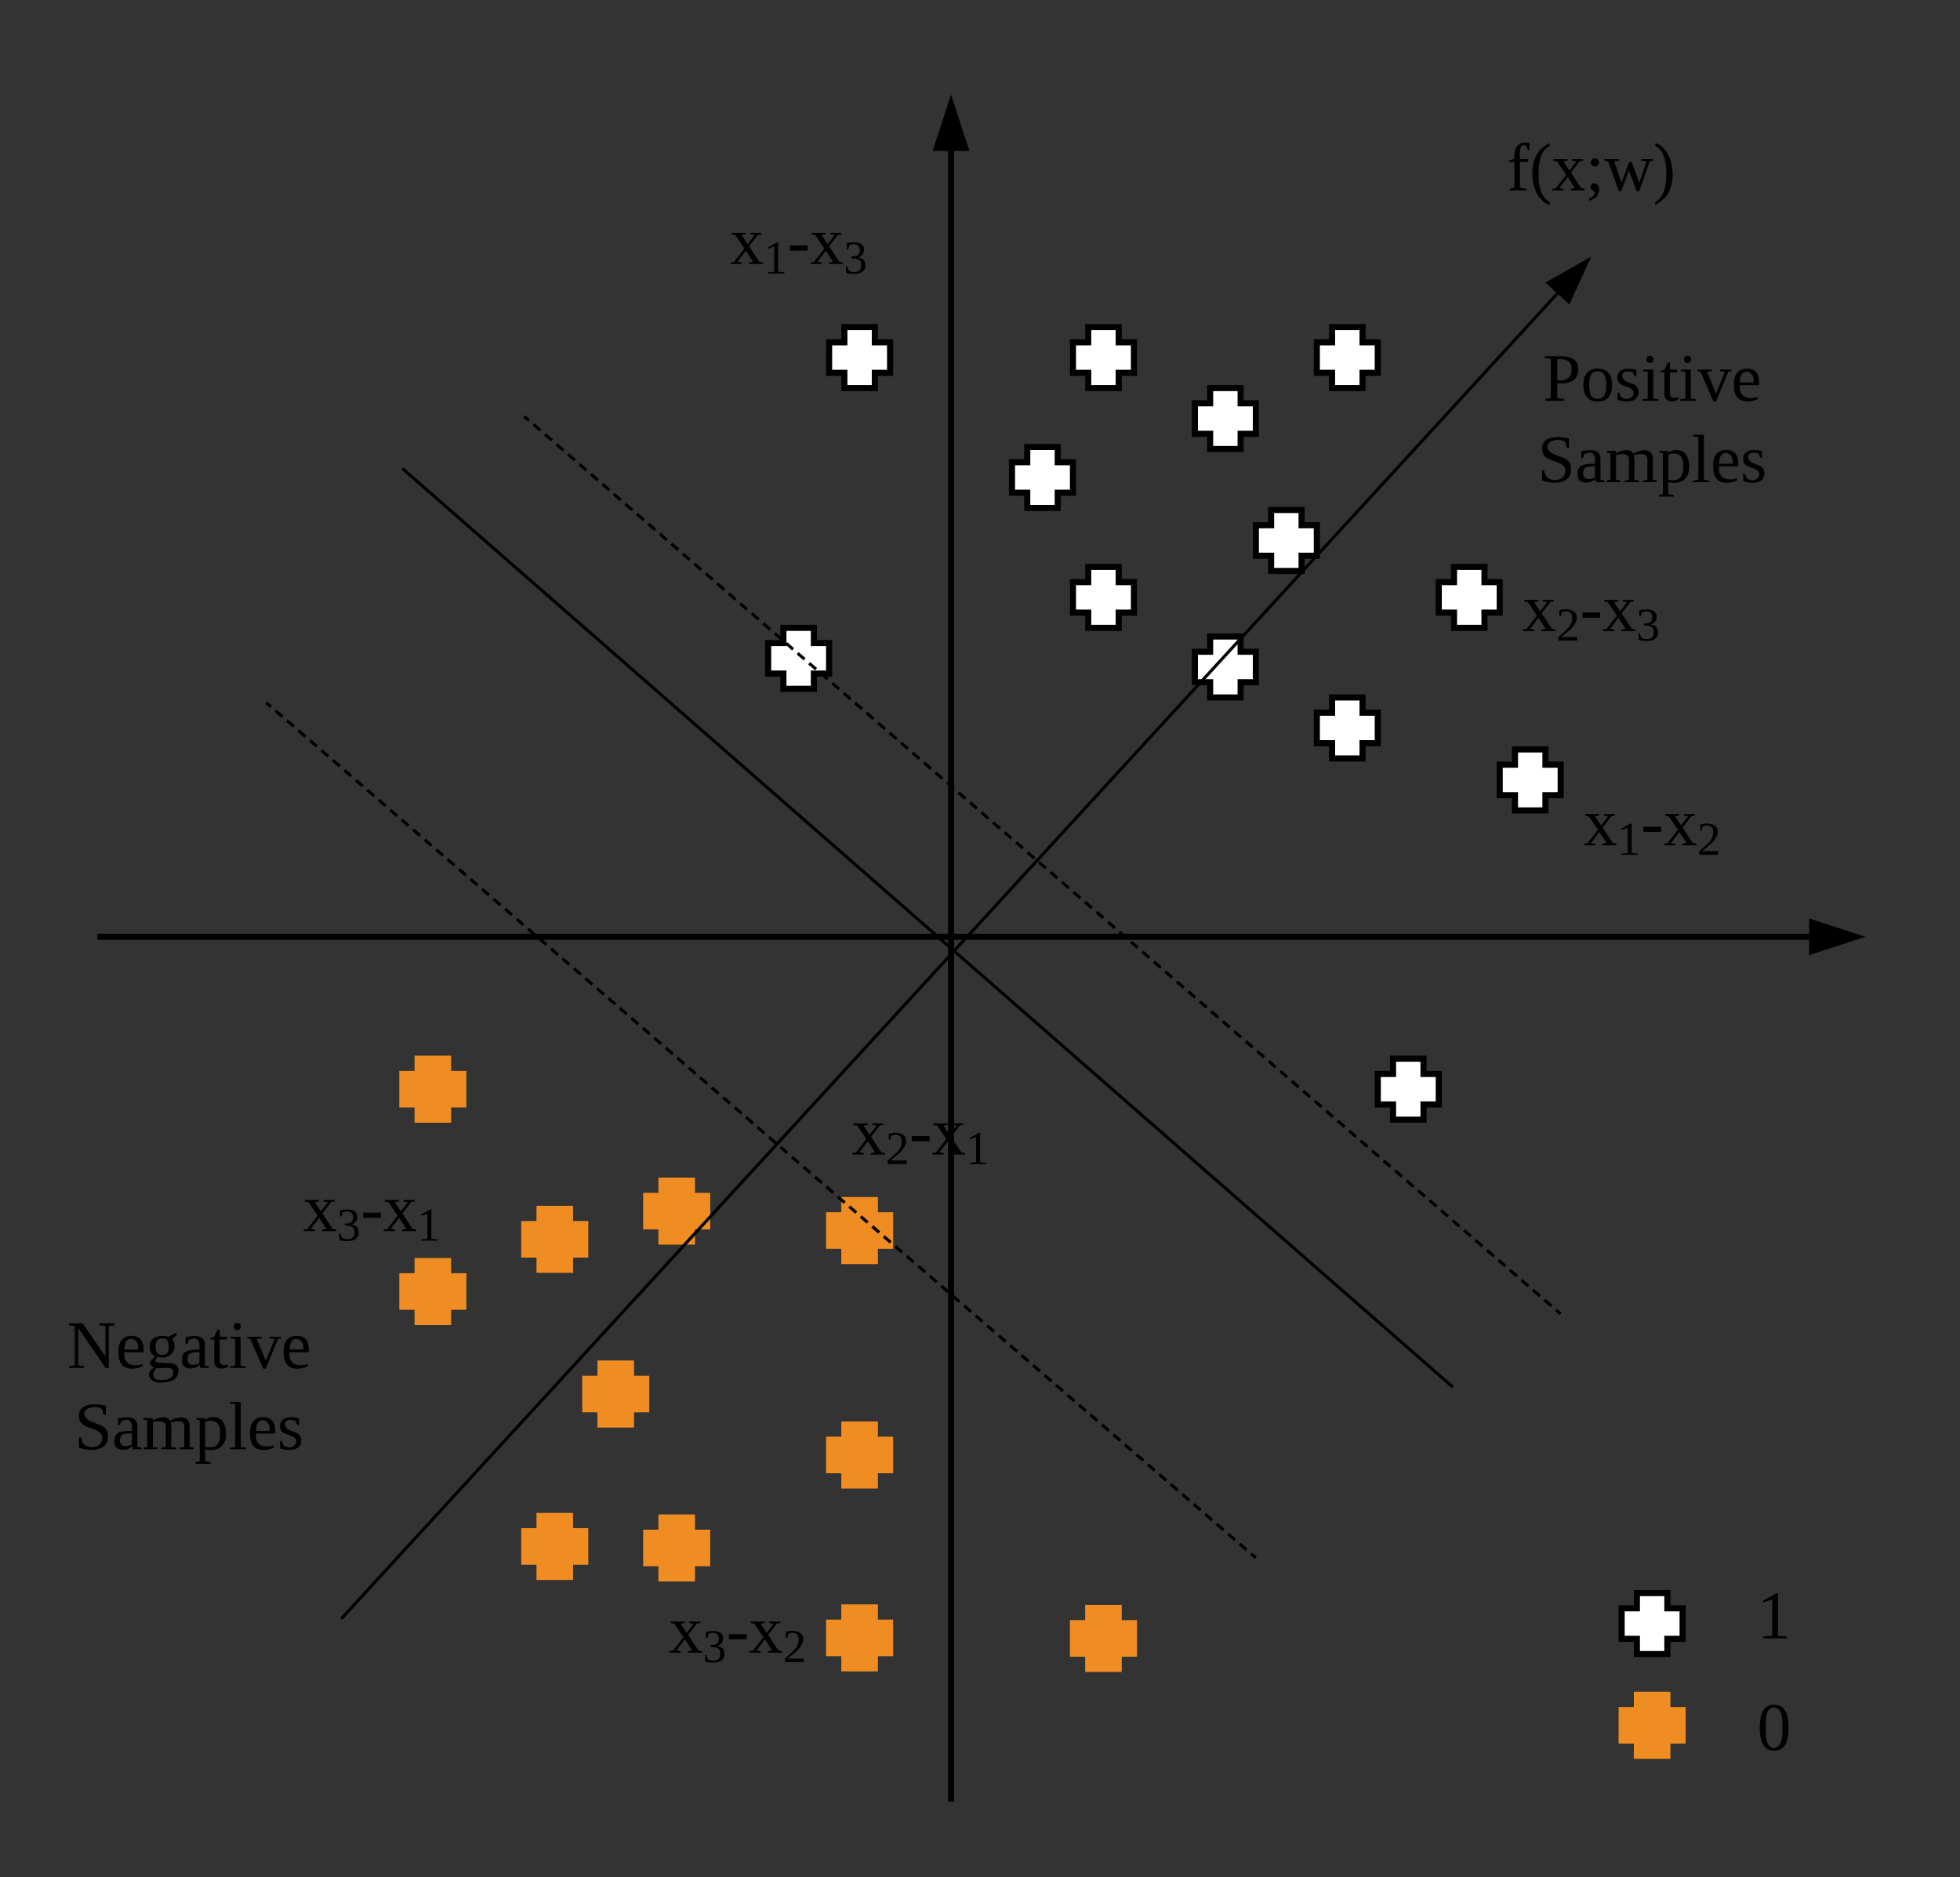 <svg xmlns="http://www.w3.org/2000/svg" xmlns:xlink="http://www.w3.org/1999/xlink" xmlns:lucid="lucid" width="643" height="615.8"><rect width="100%" height="100%" fill="#333333" stroke="none"/><g transform="translate(-568 -169)" lucid:page-tab-id="0_0"><path d="M880 759V218.5M880 758.97V760" stroke="#000" stroke-width="2" fill="none"/><path d="M880 203.24l4.64 14.26h-9.28z" stroke="#000" stroke-width="2"/><path d="M601 476.3h560.5M601.03 476.3H600" stroke="#000" stroke-width="2" fill="none"/><path d="M1176.76 476.3l-14.26 4.64v-9.27z" stroke="#000" stroke-width="2"/><path d="M1000 281.3h5v-5h10v5h5v10h-5v5h-10v-5h-5zM960 301.3h5v-5h10v5h5v10h-5v5h-10v-5h-5zM980 341.3h5v-5h10v5h5v10h-5v5h-10v-5h-5zM1000 402.8h5v-5h10v5h5v10h-5v5h-10v-5h-5zM1040 359.96h5v-5h10v5h5v10h-5v5h-10v-5h-5zM920 359.96h5v-5h10v5h5v10h-5v5h-10v-5h-5zM920 281.3h5v-5h10v5h5v10h-5v5h-10v-5h-5zM900 320.63h5v-5h10v5h5v10h-5v5h-10v-5h-5zM960 382.8h5v-5h10v5h5v10h-5v5h-10v-5h-5zM840 281.3h5v-5h10v5h5v10h-5v5h-10v-5h-5zM820 379.96h5v-5h10v5h5v10h-5v5h-10v-5h-5zM1020 521.3h5v-5h10v5h5v10h-5v5h-10v-5h-5zM1060 419.85h5v-5h10v5h5v10h-5v5h-10v-5h-5z" stroke="#000" stroke-width="2" fill="#fff"/><path d="M780 561.3h5v-5h10v5h5v10h-5v5h-10v-5h-5zM840 567.67h5v-5h10v5h5v10h-5v5h-10v-5h-5zM740 570.55h5v-5h10v5h5v10h-5v5h-10v-5h-5zM700 521.3h5v-5h10v5h5v10h-5v5h-10v-5h-5zM700 587.67h5v-5h10v5h5v10h-5v5h-10v-5h-5zM760 621.3h5v-5h10v5h5v10h-5v5h-10v-5h-5zM840 701.3h5v-5h10v5h5v10h-5v5h-10v-5h-5zM780 671.8h5v-5h10v5h5v10h-5v5h-10v-5h-5zM840 641.3h5v-5h10v5h5v10h-5v5h-10v-5h-5zM740 671.3h5v-5h10v5h5v10h-5v5h-10v-5h-5zM920 701.47h5v-5h10v5h5v10h-5v5h-10v-5h-5z" stroke="#ef8d22" stroke-width="2" fill="#ef8d22"/><path d="M655.76 399.86l323.86 279.8" fill="none"/><path d="M655.76 399.86l1.13.97m1.5 1.3l2.26 1.96m1.5 1.3l2.27 1.94m1.5 1.3l2.26 1.96m1.5 1.3l2.26 1.95m1.5 1.3l2.26 1.95m1.5 1.3l2.27 1.96m1.5 1.3l2.25 1.95m1.5 1.3l2.27 1.96m1.5 1.3l2.27 1.96m1.5 1.3l2.25 1.95m1.5 1.3l2.27 1.96m1.5 1.3l2.26 1.95m1.5 1.3l2.27 1.95m1.5 1.3l2.26 1.96m1.52 1.3l2.26 1.94m1.5 1.3l2.27 1.95m1.5 1.3l2.26 1.95m1.52 1.3l2.26 1.95m1.5 1.3l2.26 1.95m1.5 1.3l2.27 1.96m1.52 1.3l2.26 1.96m1.5 1.3l2.26 1.96m1.5 1.3l2.27 1.95m1.5 1.3l2.27 1.95m1.5 1.3l2.27 1.96m1.5 1.3l2.26 1.95m1.5 1.3l2.27 1.95m1.5 1.3l2.27 1.96m1.5 1.3l2.26 1.95m1.5 1.3l2.27 1.94m1.5 1.3l2.26 1.96m1.5 1.3l2.27 1.95m1.5 1.3l2.26 1.96m1.5 1.3l2.27 1.96m1.5 1.3l2.27 1.95m1.5 1.3l2.26 1.97m1.5 1.3l2.27 1.95m1.5 1.3l2.26 1.95m1.5 1.3l2.26 1.96m1.5 1.3l2.27 1.95m1.5 1.3l2.26 1.95m1.5 1.3l2.26 1.96m1.5 1.3l2.26 1.94m1.5 1.3l2.27 1.96m1.5 1.3l2.25 1.95m1.5 1.3l2.27 1.95m1.5 1.3l2.27 1.96m1.5 1.3l2.25 1.95m1.5 1.3l2.27 1.96m1.5 1.3l2.26 1.96m1.5 1.3l2.27 1.95m1.5 1.3l2.26 1.95m1.52 1.3l2.26 1.96m1.5 1.3l2.27 1.95m1.5 1.3l2.26 1.96m1.52 1.3l2.26 1.94m1.5 1.3l2.26 1.95m1.5 1.3l2.27 1.95m1.52 1.3l2.26 1.95m1.5 1.3l2.26 1.95m1.5 1.3l2.27 1.96m1.5 1.3l2.27 1.96m1.5 1.3l2.27 1.96m1.5 1.3l2.26 1.95m1.5 1.3l2.27 1.95m1.5 1.3l2.27 1.96m1.5 1.3l2.26 1.95m1.5 1.3l2.27 1.95m1.5 1.3l2.26 1.96m1.5 1.3l2.27 1.95m1.5 1.3l2.26 1.94m1.5 1.3l2.27 1.96m1.5 1.3l2.27 1.95m1.5 1.3l2.26 1.96m1.5 1.3l2.27 1.96m1.5 1.3l2.26 1.95m1.5 1.3l2.26 1.97m1.5 1.3l2.27 1.95m1.5 1.3l2.26 1.95m1.5 1.3l2.26 1.96m1.5 1.3l2.26 1.95m1.5 1.3l2.27 1.95m1.5 1.3l2.25 1.96m1.5 1.3l2.27 1.94m1.5 1.3l2.27 1.96m1.5 1.3l1.12.97M655.77 399.87l-.38-.34M979.6 679.66l.4.34" stroke="#000" fill="none"/><path d="M740.38 305.96l339.24 293.7" fill="none"/><path d="M740.38 305.96l1.13.98m1.52 1.3l2.26 1.96m1.5 1.3l2.27 1.96m1.5 1.3l2.27 1.97m1.5 1.3l2.27 1.96m1.5 1.3l2.26 1.95m1.5 1.3l2.27 1.97m1.5 1.3l2.26 1.96m1.5 1.3l2.26 1.96m1.5 1.3l2.27 1.97m1.5 1.3l2.27 1.97m1.5 1.3l2.27 1.96m1.5 1.3l2.27 1.97m1.5 1.3l2.27 1.96m1.52 1.3l2.26 1.96m1.5 1.3l2.27 1.97m1.5 1.3l2.27 1.95m1.5 1.3l2.27 1.97m1.5 1.3l2.26 1.96m1.5 1.3l2.27 1.96m1.5 1.3l2.27 1.97m1.5 1.3l2.27 1.97m1.5 1.3l2.27 1.96m1.5 1.3l2.26 1.97m1.5 1.3l2.27 1.96m1.5 1.3l2.27 1.96m1.5 1.3l2.27 1.97m1.52 1.3l2.26 1.95m1.5 1.3l2.27 1.96m1.5 1.32l2.27 1.96m1.5 1.3l2.27 1.96m1.5 1.3l2.26 1.96m1.5 1.3l2.27 1.97m1.5 1.3l2.27 1.96m1.5 1.3l2.27 1.97m1.5 1.3l2.27 1.96m1.5 1.3l2.27 1.96m1.5 1.3l2.28 1.97m1.5 1.3l2.27 1.95m1.5 1.3l2.26 1.96m1.52 1.32l2.26 1.96m1.5 1.3l2.27 1.96m1.5 1.3l2.27 1.96m1.5 1.3l2.27 1.97m1.5 1.3l2.26 1.96m1.5 1.3l2.27 1.96m1.5 1.3l2.27 1.96m1.5 1.3l2.27 1.96m1.5 1.3l2.27 1.96m1.5 1.3l2.27 1.97m1.52 1.3l2.26 1.96m1.5 1.32l2.27 1.95m1.5 1.3l2.27 1.97m1.5 1.3l2.27 1.96m1.5 1.3l2.26 1.97m1.5 1.3l2.26 1.96m1.5 1.3l2.27 1.96m1.5 1.3l2.26 1.96m1.5 1.3l2.27 1.96m1.5 1.3l2.27 1.96m1.5 1.3l2.27 1.97m1.5 1.3l2.27 1.96m1.5 1.32l2.27 1.95m1.52 1.3l2.26 1.97m1.5 1.3l2.27 1.96m1.5 1.3l2.27 1.96m1.5 1.3l2.27 1.97m1.5 1.3l2.26 1.96m1.5 1.3l2.27 1.95m1.5 1.3l2.27 1.97m1.5 1.3l2.27 1.96m1.5 1.3l2.26 1.97m1.5 1.3l2.27 1.96m1.5 1.3l2.27 1.97m1.5 1.3l2.27 1.97m1.5 1.3l2.27 1.96m1.52 1.3l2.26 1.96m1.5 1.3l2.27 1.97m1.5 1.3l2.27 1.96m1.5 1.3l2.27 1.95m1.5 1.3l2.26 1.97m1.5 1.3l2.27 1.96m1.5 1.3l2.27 1.96m1.5 1.3l2.27 1.97m1.5 1.3l2.27 1.97m1.5 1.3l2.27 1.96m1.5 1.3l2.28 1.97m1.5 1.3l2.26 1.96m1.5 1.3l2.27 1.96m1.52 1.3l2.26 1.97m1.5 1.3l1.14.97M740.4 305.96l-.4-.33M1079.6 599.66l.4.34M700.38 323l343.86 300.7M700.4 323.02l-.4-.34M1044.23 623.7l.38.33" stroke="#000" fill="none"/><path d="M1100 696.6h5v-5h10v5h5v10h-5v5h-10v-5h-5z" stroke="#000" stroke-width="2" fill="#fff"/><path d="M1120 675h60v53.2h-60z" stroke="#000" stroke-opacity="0" stroke-width="2" fill="#fff" fill-opacity="0"/><use xlink:href="#a" transform="matrix(1,0,0,1,1125,679.998) translate(19.444 26.444)"/><path d="M680.34 699.63l398.58-434.36M680.35 699.62l-.35.38" stroke="#000" fill="none"/><path d="M1088.9 254.4l-6.22 13.64-6.83-6.27z" stroke="#000"/><path d="M1060 200h60v53.2h-60z" stroke="#000" stroke-opacity="0" stroke-width="2" fill="#fff" fill-opacity="0"/><use xlink:href="#b" transform="matrix(1,0,0,1,1065,205) translate(-2.654 26.444)"/><path d="M1080 277.36h60v63.34h-60z" stroke="#000" stroke-opacity="0" stroke-width="2" fill="#fff" fill-opacity="0"/><use xlink:href="#c" transform="matrix(1,0,0,1,1085,282.363) translate(-10.772 18.111)"/><use xlink:href="#d" transform="matrix(1,0,0,1,1085,282.363) translate(-12.593 44.778)"/><path d="M1100 729.97h5v-5h10v5h5v10h-5v5h-10v-5h-5z" stroke="#ef8d22" stroke-width="2" fill="#ef8d22"/><path d="M1120 711.6h60v53.2h-60z" stroke="#000" stroke-opacity="0" stroke-width="2" fill="#fff" fill-opacity="0"/><use xlink:href="#e" transform="matrix(1,0,0,1,1125,716.598) translate(19.444 26.444)"/><path d="M600 594.64h60v63.33h-60z" stroke="#000" stroke-opacity="0" stroke-width="2" fill="#fff" fill-opacity="0"/><use xlink:href="#f" transform="matrix(1,0,0,1,605,599.635) translate(-15 18.111)"/><use xlink:href="#d" transform="matrix(1,0,0,1,605,599.635) translate(-12.593 44.778)"/><path d="M1080 414.85h60v53.2h-60z" stroke="#000" stroke-opacity="0" stroke-width="2" fill="#fff" fill-opacity="0"/><use xlink:href="#g" transform="matrix(1,0,0,1,1085,419.848) translate(2.438 26.444)"/><path d="M1060 344.6h60v53.2h-60z" stroke="#000" stroke-opacity="0" stroke-width="2" fill="#fff" fill-opacity="0"/><use xlink:href="#h" transform="matrix(1,0,0,1,1065,349.585) translate(2.438 26.444)"/><path d="M800 224.16h60v53.2h-60z" stroke="#000" stroke-opacity="0" stroke-width="2" fill="#fff" fill-opacity="0"/><use xlink:href="#i" transform="matrix(1,0,0,1,805,229.163) translate(2.438 26.444)"/><path d="M840 516.3h60v53.2h-60z" stroke="#000" stroke-opacity="0" stroke-width="2" fill="#fff" fill-opacity="0"/><use xlink:href="#j" transform="matrix(1,0,0,1,845,521.302) translate(2.438 26.444)"/><path d="M660 541.44h60v53.2h-60z" stroke="#000" stroke-opacity="0" stroke-width="2" fill="#fff" fill-opacity="0"/><use xlink:href="#k" transform="matrix(1,0,0,1,665,546.435) translate(2.438 26.444)"/><path d="M780 679.7h60v53.2h-60z" stroke="#000" stroke-opacity="0" stroke-width="2" fill="#fff" fill-opacity="0"/><g><use xlink:href="#l" transform="matrix(1,0,0,1,785,684.702) translate(2.438 26.444)"/></g><defs><path d="M110-14l48 5v9H32v-9l48-5v-192l-48 17v-10l69-39h9v224" id="m"/><use transform="matrix(0.062,0,0,0.062,0,0)" xlink:href="#m" id="a"/><path d="M103-236c-39-15-35 32-34 71h44v15H69v136l35 6v8H15v-8l25-6v-136H11v-9l29-7c-6-59 23-100 80-84v36c-15 2-12-14-17-22" id="n"/><path d="M108-235c-52 28-62 95-58 178 3 56 21 97 58 119v15C7 49-17-153 67-223c12-10 25-19 41-27v15" id="o"/><path d="M156-12c7 3 23-1 20 12h-75v-8l22-4-38-58-45 58 23 4v8H3v-8l19-3 55-71-48-71c-7-3-23 1-20-12h75v8l-22 4 32 48 37-48-23-4v-8h59v8l-19 3-46 60" id="p"/><path d="M50-169c12 0 21 9 21 21 0 13-9 22-21 22-13 0-22-9-22-22 0-12 9-21 22-21zM47-37c42 4 24 74-3 81-7 4-15 8-25 11V42c22-4 44-32 19-42-18-7-14-39 9-37" id="q"/><path d="M240-154L185 4h-14l-41-109L90 4H77L20-153c-7-3-23 1-20-12h79v8l-27 4L91-41l40-108h14l40 109 38-113-28-4v-8h63v8" id="r"/><path d="M12-250C113-222 137-19 52 49 40 59 28 69 12 77V62C56 37 70-16 70-87c0-70-13-123-58-148v-15" id="s"/><g id="b"><use transform="matrix(0.062,0,0,0.062,0,0)" xlink:href="#n"/><use transform="matrix(0.062,0,0,0.062,7.346,0)" xlink:href="#o"/><use transform="matrix(0.062,0,0,0.062,14.691,0)" xlink:href="#p"/><use transform="matrix(0.062,0,0,0.062,25.802,0)" xlink:href="#q"/><use transform="matrix(0.062,0,0,0.062,31.975,0)" xlink:href="#r"/><use transform="matrix(0.062,0,0,0.062,47.963,0)" xlink:href="#s"/></g><path d="M75-108c48 3 76-12 76-58s-28-57-76-54v112zm111-58c-1 60-46 78-111 74v78l37 5v9H13v-9l28-5v-208l-31-4v-10c81 1 178-14 176 70" id="t"/><path d="M90-170c52 0 76 32 76 87 0 54-24 87-77 87-51 0-75-34-75-87 0-54 24-87 76-87zM89-10c39 0 46-35 46-73 0-39-7-73-46-73-39 1-44 34-44 73s6 72 44 73" id="u"/><path d="M41-130c7 48 86 23 86 84 0 56-69 57-112 41v-40c20 0 9 29 31 31 35 19 77-26 41-50-27-18-72-13-72-59 0-50 58-52 100-41v36c-19 1-8-25-28-25-21-7-50-1-46 23" id="v"/><path d="M47-200c-23 0-25-39 0-38 13 0 18 7 20 19-1 11-8 19-20 19zM65-12l28 4v8H8v-8l28-4v-141l-24-4v-8h53v153" id="w"/><path d="M54-38c-1 25 24 26 44 20v12C71 10 25 9 25-35v-115H4c-2-14 14-10 21-15l18-38h11v38h38v15H54v112" id="x"/><path d="M164-154L98 4H85L17-153c-7-3-20 0-17-12h77v8l-26 4L99-38l46-115-26-4v-8h61v8" id="y"/><path d="M84-170c49 0 66 33 63 87H46c-8 60 38 80 95 63v10C128-2 108 4 88 4 34 4 14-29 14-84c-1-54 22-86 70-86zm33 73c12-57-57-82-69-24-1 7-2 15-2 24h71" id="z"/><g id="c"><use transform="matrix(0.062,0,0,0.062,0,0)" xlink:href="#t"/><use transform="matrix(0.062,0,0,0.062,12.346,0)" xlink:href="#u"/><use transform="matrix(0.062,0,0,0.062,23.457,0)" xlink:href="#v"/><use transform="matrix(0.062,0,0,0.062,32.099,0)" xlink:href="#w"/><use transform="matrix(0.062,0,0,0.062,38.272,0)" xlink:href="#x"/><use transform="matrix(0.062,0,0,0.062,44.444,0)" xlink:href="#w"/><use transform="matrix(0.062,0,0,0.062,50.617,0)" xlink:href="#y"/><use transform="matrix(0.062,0,0,0.062,61.728,0)" xlink:href="#z"/></g><path d="M178-68c0 79-95 82-154 59v-54h12c1 35 22 52 60 52 50 0 69-58 33-82-39-24-105-21-105-85 0-67 86-66 142-53v49h-12l-6-29c-31-27-121-7-89 42 28 43 119 24 119 101" id="A"/><path d="M32-163c41-10 102-14 102 39v112c8 3 24-2 21 12h-45l-4-17C83 13 3 13 13-46c-2-50 45-50 92-51 4-36-5-70-42-56-6 2-12 4-16 6-4 7 0 23-15 20v-36zM42-47c0 41 41 33 63 22v-59c-34 1-63-1-63 37" id="B"/><path d="M126-118c4-37-42-32-68-25v131l24 4v8H8C5-13 21-9 28-12v-141c-7-3-23 1-20-12h48l1 13c22-15 77-30 92 2 32-22 104-36 104 29v109c8 3 24-2 21 12h-75v-8l25-4v-106c3-39-45-31-72-24 7 37 1 88 3 130l25 4v8h-78v-8l24-4v-106" id="C"/><path d="M166-85c3 67-44 102-111 85l1 64 29 4v9H6v-9l21-4v-217c-7-3-22 1-19-12h46l1 9c11-8 26-14 45-14 47 2 64 36 66 85zM56-13c53 14 83-14 78-72 7-53-33-79-78-60v132" id="D"/><path d="M65-12l28 4v8H7v-8l28-4v-226l-28-4v-8h58v238" id="E"/><g id="d"><use transform="matrix(0.062,0,0,0.062,0,0)" xlink:href="#A"/><use transform="matrix(0.062,0,0,0.062,12.346,0)" xlink:href="#B"/><use transform="matrix(0.062,0,0,0.062,22.16,0)" xlink:href="#C"/><use transform="matrix(0.062,0,0,0.062,39.444,0)" xlink:href="#D"/><use transform="matrix(0.062,0,0,0.062,50.556,0)" xlink:href="#E"/><use transform="matrix(0.062,0,0,0.062,56.728,0)" xlink:href="#z"/><use transform="matrix(0.062,0,0,0.062,66.543,0)" xlink:href="#v"/></g><path d="M90-239c59 0 76 52 76 120S152 4 89 4C31 4 14-51 14-119c0-67 17-120 76-120zM89-10c45-6 45-58 45-109 0-50 0-101-45-106-45 4-43 57-43 106 0 50-2 104 43 109" id="F"/><use transform="matrix(0.062,0,0,0.062,0,0)" xlink:href="#F" id="e"/><path d="M203-222l-32-4v-10h81v10l-31 4V0h-17L59-212v198l32 5v9H10v-9l31-5v-208l-31-4v-10h72L203-61v-161" id="G"/><path d="M141-152c28 39 5 97-54 97-9 0-20-2-27-3L49-35c29 22 130-14 124 52-4 45-38 57-88 61C21 83-8 26 45-2 33-6 22-15 21-31l28-31c-19-9-28-26-28-51-2-51 53-65 100-52l38-20 7 8zM85 64c35 0 61-11 61-42 0-35-57-17-89-21-9 8-16 19-17 34 0 25 19 29 45 29zM52-113c1 26 7 46 35 44 28-1 34-16 35-44 0-26-6-43-34-43s-36 17-36 43" id="H"/><g id="f"><use transform="matrix(0.062,0,0,0.062,0,0)" xlink:href="#G"/><use transform="matrix(0.062,0,0,0.062,15.988,0)" xlink:href="#z"/><use transform="matrix(0.062,0,0,0.062,25.802,0)" xlink:href="#H"/><use transform="matrix(0.062,0,0,0.062,36.914,0)" xlink:href="#B"/><use transform="matrix(0.062,0,0,0.062,46.728,0)" xlink:href="#x"/><use transform="matrix(0.062,0,0,0.062,52.901,0)" xlink:href="#w"/><use transform="matrix(0.062,0,0,0.062,59.074,0)" xlink:href="#y"/><use transform="matrix(0.062,0,0,0.062,70.185,0)" xlink:href="#z"/></g><path d="M13-71v-27h94v27H13" id="I"/><path d="M24-231c66-21 156 2 128 81C132-92 78-66 39-27h121V0H16v-26l59-54c26-25 47-47 47-97 0-48-47-57-81-37l-6 29H24v-46" id="J"/><g id="g"><use transform="matrix(0.062,0,0,0.062,0,0)" xlink:href="#p"/><use transform="matrix(0.043,0,0,0.043,11.111,3.111)" xlink:href="#m"/><use transform="matrix(0.062,0,0,0.062,18.889,0)" xlink:href="#I"/><use transform="matrix(0.062,0,0,0.062,26.235,0)" xlink:href="#p"/><use transform="matrix(0.043,0,0,0.043,37.346,3.111)" xlink:href="#J"/></g><path d="M104-123c39 3 61 21 62 59C167 7 83 12 19-4l-2-50h12c2 29 16 43 51 43 38 0 54-19 54-55 2-43-34-49-75-50v-14c37 0 64-7 64-48 0-47-47-56-81-36l-6 29H24v-46c51-13 135-13 131 51-2 34-20 52-51 57" id="K"/><g id="h"><use transform="matrix(0.062,0,0,0.062,0,0)" xlink:href="#p"/><use transform="matrix(0.043,0,0,0.043,11.111,3.111)" xlink:href="#J"/><use transform="matrix(0.062,0,0,0.062,18.889,0)" xlink:href="#I"/><use transform="matrix(0.062,0,0,0.062,26.235,0)" xlink:href="#p"/><use transform="matrix(0.043,0,0,0.043,37.346,3.111)" xlink:href="#K"/></g><g id="i"><use transform="matrix(0.062,0,0,0.062,0,0)" xlink:href="#p"/><use transform="matrix(0.043,0,0,0.043,11.111,3.111)" xlink:href="#m"/><use transform="matrix(0.062,0,0,0.062,18.889,0)" xlink:href="#I"/><use transform="matrix(0.062,0,0,0.062,26.235,0)" xlink:href="#p"/><use transform="matrix(0.043,0,0,0.043,37.346,3.111)" xlink:href="#K"/></g><g id="j"><use transform="matrix(0.062,0,0,0.062,0,0)" xlink:href="#p"/><use transform="matrix(0.043,0,0,0.043,11.111,3.111)" xlink:href="#J"/><use transform="matrix(0.062,0,0,0.062,18.889,0)" xlink:href="#I"/><use transform="matrix(0.062,0,0,0.062,26.235,0)" xlink:href="#p"/><use transform="matrix(0.043,0,0,0.043,37.346,3.111)" xlink:href="#m"/></g><g id="k"><use transform="matrix(0.062,0,0,0.062,0,0)" xlink:href="#p"/><use transform="matrix(0.043,0,0,0.043,11.111,3.111)" xlink:href="#K"/><use transform="matrix(0.062,0,0,0.062,18.889,0)" xlink:href="#I"/><use transform="matrix(0.062,0,0,0.062,26.235,0)" xlink:href="#p"/><use transform="matrix(0.043,0,0,0.043,37.346,3.111)" xlink:href="#m"/></g><g id="l"><use transform="matrix(0.062,0,0,0.062,0,0)" xlink:href="#p"/><use transform="matrix(0.043,0,0,0.043,11.111,3.111)" xlink:href="#K"/><use transform="matrix(0.062,0,0,0.062,18.889,0)" xlink:href="#I"/><use transform="matrix(0.062,0,0,0.062,26.235,0)" xlink:href="#p"/><use transform="matrix(0.043,0,0,0.043,37.346,3.111)" xlink:href="#J"/></g></defs></g></svg>